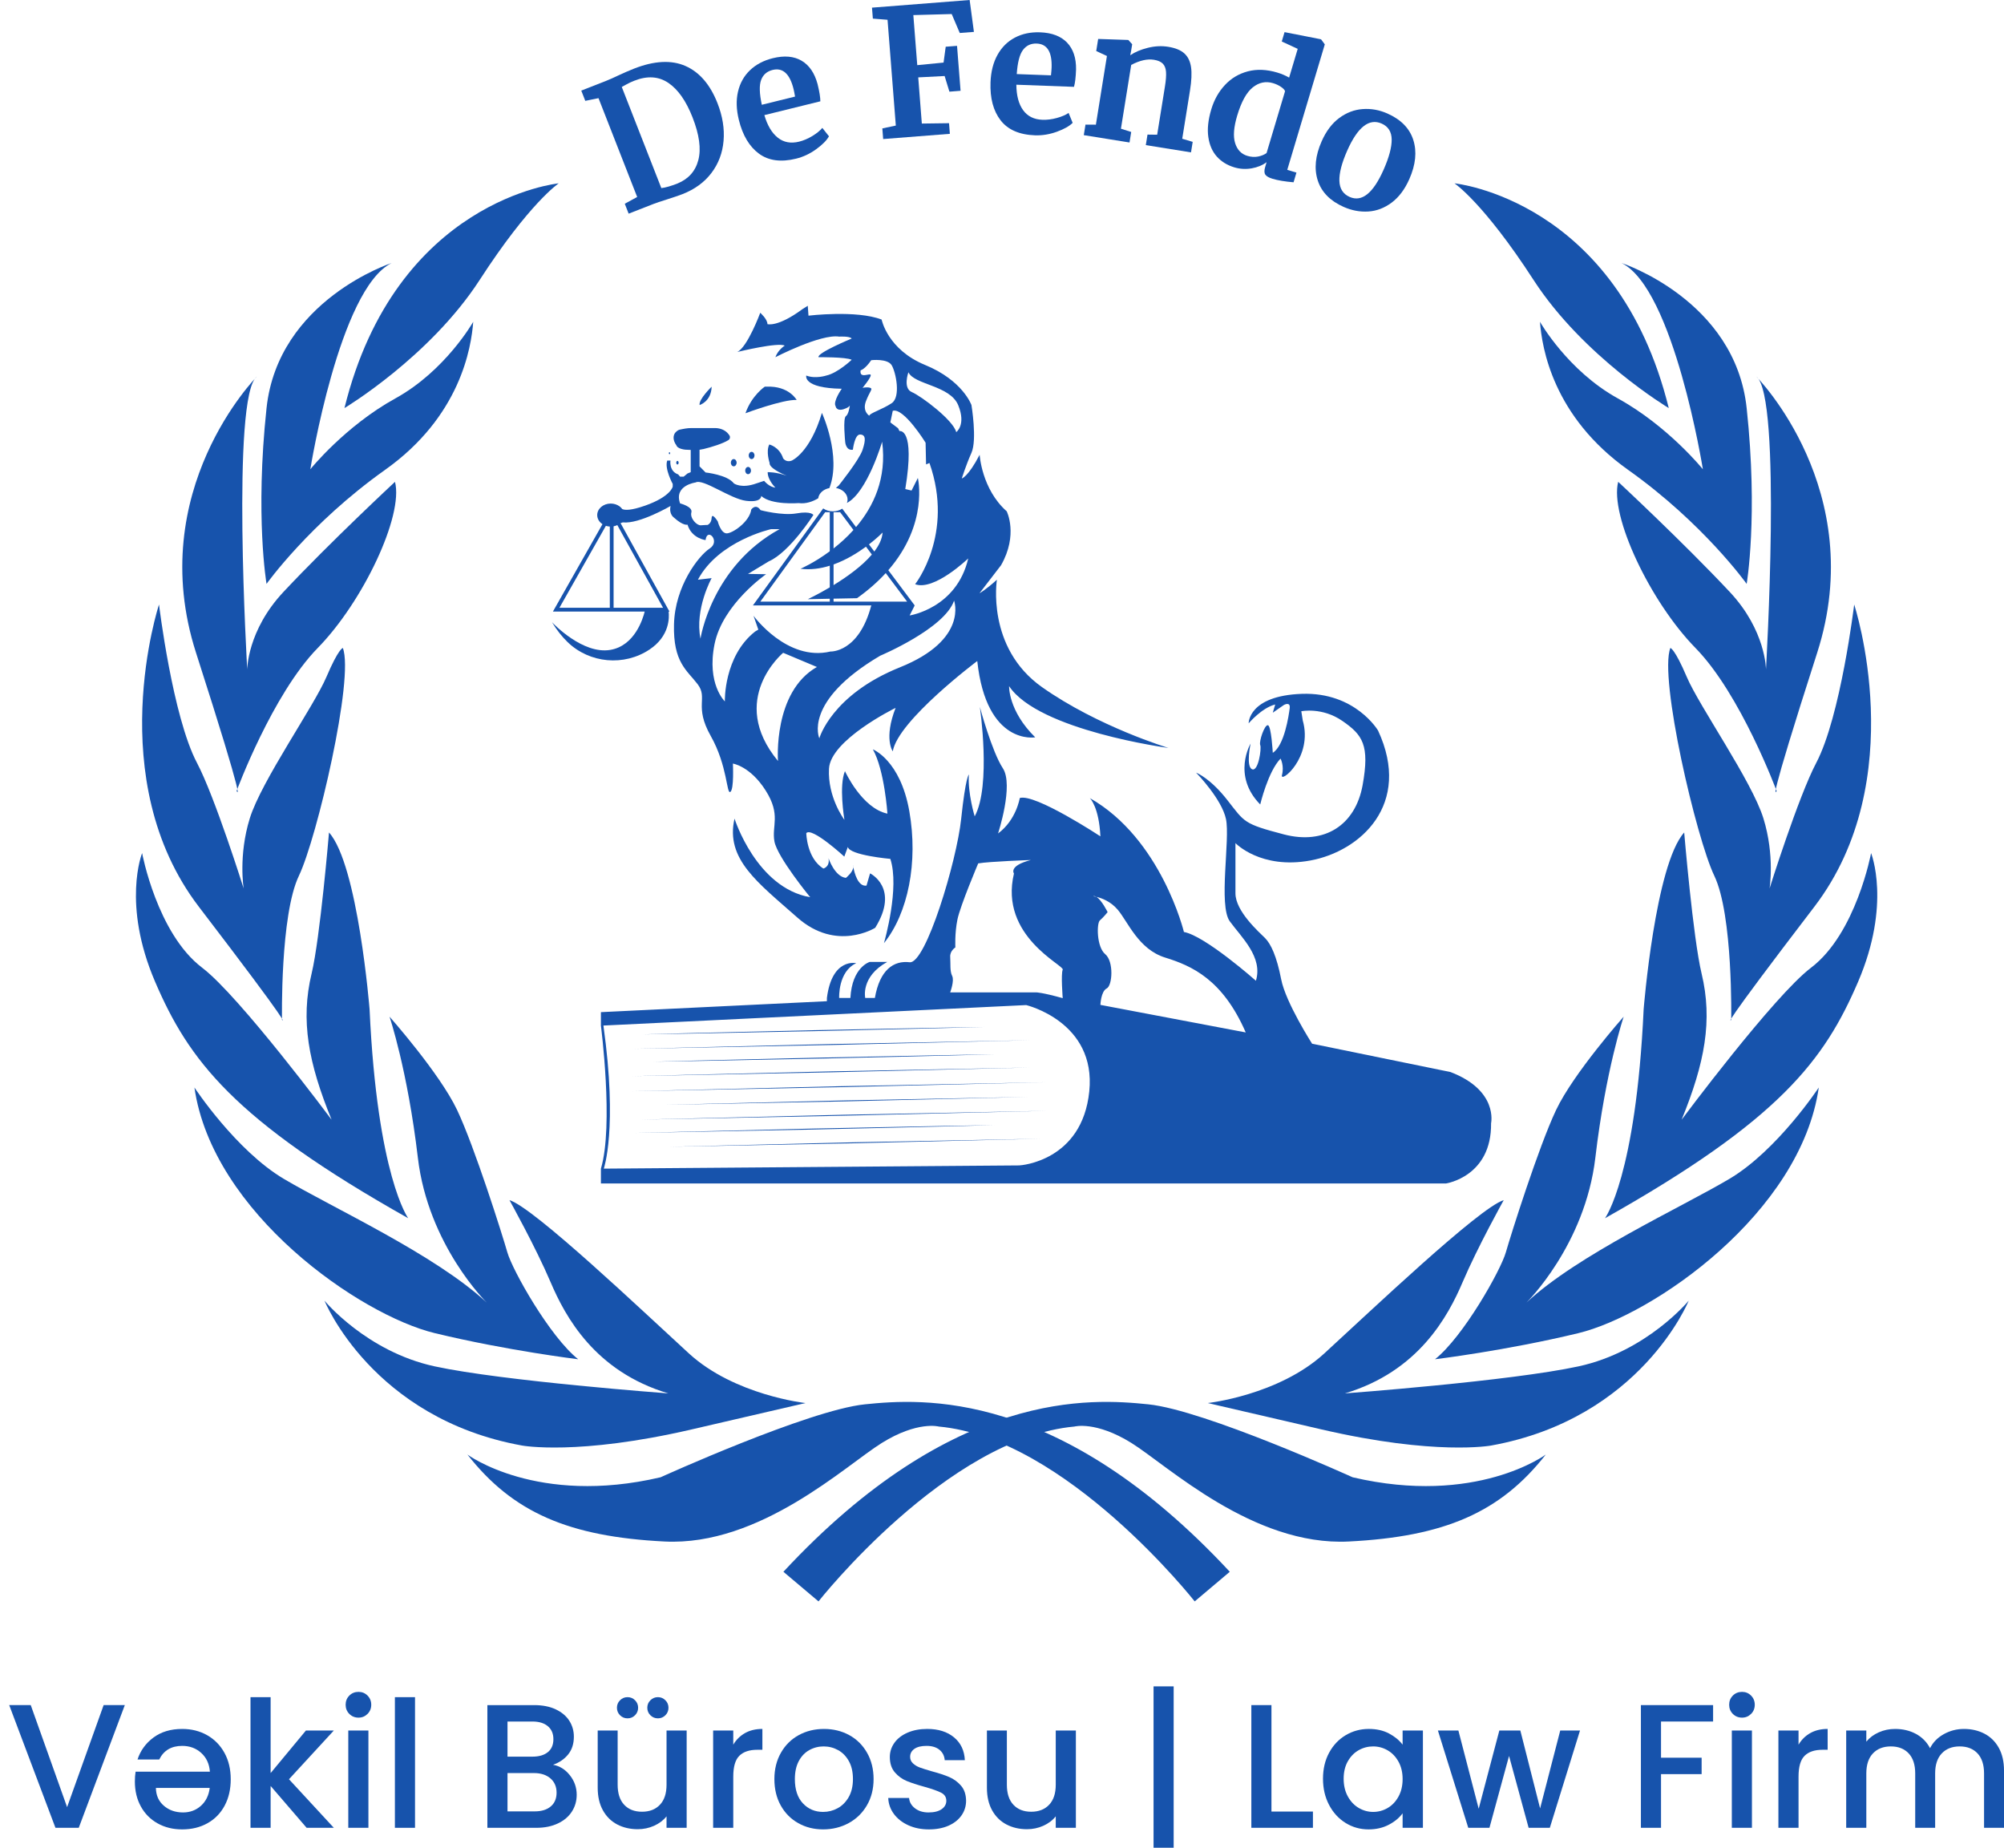 <svg width="192" height="177" viewBox="0 0 192 177" fill="none" xmlns="http://www.w3.org/2000/svg">
<path d="M11.959 163.335L7.545 175.089H5.313L0.882 163.335H2.945L6.429 173.11L9.929 163.335H11.959Z" fill="#1753AC"/>
<path d="M19.248 172.984C19.721 172.561 20.003 171.989 20.094 171.268H14.936C14.947 171.978 15.2 172.547 15.697 172.975C16.193 173.404 16.807 173.618 17.539 173.618C18.204 173.618 18.774 173.407 19.248 172.984ZM19.848 166.219C20.553 166.62 21.105 167.183 21.506 167.911C21.906 168.638 22.106 169.481 22.106 170.438C22.106 171.397 21.912 172.24 21.523 172.967C21.133 173.694 20.587 174.255 19.882 174.649C19.177 175.045 18.368 175.242 17.455 175.242C16.576 175.242 15.792 175.05 15.104 174.666C14.416 174.283 13.881 173.745 13.498 173.051C13.114 172.358 12.922 171.561 12.922 170.658C12.922 170.309 12.945 169.993 12.991 169.711H20.11C20.054 168.967 19.777 168.37 19.281 167.918C18.785 167.468 18.177 167.242 17.455 167.242C16.418 167.242 15.685 167.677 15.257 168.544H13.177C13.458 167.687 13.968 166.986 14.707 166.439C15.445 165.893 16.362 165.619 17.455 165.619C18.346 165.619 19.143 165.819 19.848 166.219Z" fill="#1753AC"/>
<path d="M27.687 170.438L31.983 175.09H29.378L25.928 171.082V175.09H24V162.575H25.928V169.847L29.31 165.77H31.983L27.687 170.438Z" fill="#1753AC"/>
<path d="M35.297 175.09H33.369V165.771H35.297V175.09ZM33.47 164.181C33.233 163.945 33.115 163.652 33.115 163.302C33.115 162.952 33.233 162.659 33.47 162.422C33.707 162.185 34 162.068 34.35 162.068C34.688 162.068 34.975 162.185 35.212 162.422C35.449 162.659 35.568 162.952 35.568 163.302C35.568 163.652 35.449 163.945 35.212 164.181C34.975 164.418 34.688 164.536 34.35 164.536C34 164.536 33.707 164.418 33.47 164.181Z" fill="#1753AC"/>
<path d="M39.762 175.09H37.834V162.575H39.762V175.09Z" fill="#1753AC"/>
<path d="M52.767 173.043C53.139 172.727 53.325 172.288 53.325 171.723C53.325 171.149 53.127 170.692 52.733 170.353C52.338 170.015 51.814 169.846 51.159 169.846H48.623V173.516H51.228C51.881 173.516 52.394 173.358 52.767 173.043ZM48.623 168.273H51.008C51.639 168.273 52.132 168.13 52.487 167.842C52.843 167.555 53.02 167.141 53.02 166.599C53.02 166.069 52.843 165.655 52.487 165.356C52.132 165.058 51.639 164.908 51.008 164.908H48.623V168.273ZM54.593 170.05C55.033 170.602 55.253 171.228 55.253 171.927C55.253 172.524 55.097 173.062 54.787 173.542C54.478 174.021 54.029 174.399 53.443 174.675C52.856 174.951 52.174 175.09 51.397 175.09H46.695V163.336H51.176C51.977 163.336 52.665 163.471 53.24 163.741C53.815 164.012 54.249 164.375 54.542 164.832C54.835 165.289 54.981 165.799 54.981 166.362C54.981 167.039 54.802 167.603 54.44 168.053C54.08 168.504 53.595 168.838 52.986 169.052C53.618 169.164 54.154 169.497 54.593 170.05Z" fill="#1753AC"/>
<path d="M62.313 164.308C62.116 164.111 62.017 163.871 62.017 163.589C62.017 163.307 62.116 163.068 62.313 162.871C62.51 162.674 62.749 162.574 63.032 162.574C63.314 162.574 63.553 162.674 63.75 162.871C63.948 163.068 64.046 163.307 64.046 163.589C64.046 163.871 63.948 164.111 63.75 164.308C63.553 164.505 63.314 164.604 63.032 164.604C62.749 164.604 62.51 164.505 62.313 164.308ZM59.404 164.308C59.207 164.111 59.108 163.871 59.108 163.589C59.108 163.307 59.207 163.068 59.404 162.871C59.601 162.674 59.84 162.574 60.123 162.574C60.405 162.574 60.644 162.674 60.841 162.871C61.038 163.068 61.138 163.307 61.138 163.589C61.138 163.871 61.038 164.111 60.841 164.308C60.644 164.505 60.405 164.604 60.123 164.604C59.84 164.604 59.601 164.505 59.404 164.308ZM65.788 165.771V175.09H63.86V173.99C63.556 174.373 63.159 174.675 62.668 174.895C62.178 175.114 61.656 175.224 61.103 175.224C60.371 175.224 59.714 175.072 59.133 174.768C58.553 174.463 58.096 174.013 57.764 173.415C57.431 172.818 57.265 172.096 57.265 171.25V165.771H59.176V170.962C59.176 171.797 59.385 172.437 59.801 172.882C60.219 173.328 60.788 173.55 61.51 173.55C62.231 173.55 62.803 173.328 63.226 172.882C63.649 172.437 63.86 171.797 63.86 170.962V165.771H65.788Z" fill="#1753AC"/>
<path d="M71.377 166.016C71.845 165.752 72.4 165.618 73.043 165.618V167.615H72.553C71.798 167.615 71.225 167.806 70.836 168.189C70.447 168.572 70.253 169.238 70.253 170.185V175.09H68.325V165.771H70.253V167.124C70.535 166.65 70.909 166.281 71.377 166.016Z" fill="#1753AC"/>
<path d="M80.256 173.212C80.69 172.975 81.042 172.62 81.314 172.147C81.583 171.673 81.719 171.098 81.719 170.422C81.719 169.746 81.59 169.173 81.33 168.705C81.071 168.237 80.727 167.884 80.299 167.648C79.869 167.411 79.408 167.293 78.912 167.293C78.415 167.293 77.957 167.411 77.533 167.648C77.11 167.884 76.775 168.237 76.527 168.705C76.279 169.173 76.155 169.746 76.155 170.422C76.155 171.426 76.411 172.2 76.925 172.747C77.437 173.294 78.083 173.567 78.861 173.567C79.357 173.567 79.822 173.449 80.256 173.212ZM76.477 174.641C75.766 174.241 75.207 173.677 74.802 172.95C74.396 172.223 74.193 171.38 74.193 170.422C74.193 169.474 74.401 168.635 74.819 167.902C75.235 167.169 75.805 166.606 76.527 166.21C77.249 165.816 78.055 165.619 78.946 165.619C79.836 165.619 80.642 165.816 81.364 166.21C82.085 166.606 82.655 167.169 83.072 167.902C83.489 168.635 83.697 169.474 83.697 170.422C83.697 171.369 83.483 172.209 83.055 172.941C82.627 173.675 82.043 174.241 81.305 174.641C80.566 175.041 79.751 175.241 78.861 175.241C77.981 175.241 77.187 175.041 76.477 174.641Z" fill="#1753AC"/>
<path d="M87.02 174.844C86.44 174.58 85.981 174.218 85.642 173.762C85.304 173.305 85.123 172.795 85.101 172.231H87.096C87.13 172.626 87.319 172.956 87.663 173.221C88.006 173.486 88.438 173.618 88.957 173.618C89.498 173.618 89.918 173.514 90.217 173.305C90.515 173.097 90.665 172.828 90.665 172.502C90.665 172.152 90.498 171.893 90.166 171.724C89.833 171.555 89.306 171.369 88.585 171.165C87.885 170.974 87.316 170.788 86.877 170.608C86.437 170.427 86.056 170.151 85.735 169.779C85.414 169.406 85.253 168.916 85.253 168.308C85.253 167.812 85.4 167.357 85.693 166.946C85.986 166.535 86.406 166.211 86.953 165.974C87.499 165.737 88.128 165.618 88.838 165.618C89.898 165.618 90.752 165.887 91.4 166.422C92.049 166.957 92.395 167.688 92.441 168.612H90.513C90.479 168.195 90.31 167.863 90.005 167.614C89.701 167.366 89.29 167.242 88.771 167.242C88.264 167.242 87.875 167.338 87.604 167.529C87.333 167.722 87.198 167.975 87.198 168.291C87.198 168.539 87.288 168.747 87.469 168.916C87.649 169.085 87.868 169.219 88.128 169.314C88.387 169.409 88.771 169.531 89.278 169.677C89.955 169.858 90.51 170.041 90.944 170.227C91.378 170.413 91.752 170.686 92.069 171.048C92.384 171.408 92.548 171.887 92.559 172.485C92.559 173.015 92.412 173.488 92.119 173.905C91.826 174.322 91.412 174.65 90.876 174.887C90.341 175.123 89.712 175.242 88.991 175.242C88.258 175.242 87.601 175.109 87.02 174.844Z" fill="#1753AC"/>
<path d="M103.078 165.771V175.089H101.15V173.99C100.846 174.374 100.448 174.675 99.959 174.895C99.468 175.114 98.946 175.224 98.394 175.224C97.661 175.224 97.004 175.072 96.423 174.768C95.843 174.463 95.386 174.013 95.053 173.415C94.721 172.818 94.555 172.096 94.555 171.25V165.771H96.466V170.963C96.466 171.797 96.675 172.437 97.091 172.882C97.509 173.328 98.078 173.551 98.799 173.551C99.521 173.551 100.094 173.328 100.515 172.882C100.939 172.437 101.15 171.797 101.15 170.963V165.771H103.078Z" fill="#1753AC"/>
<path d="M112.447 177H110.52V161.543H112.447V177Z" fill="#1753AC"/>
<path d="M121.816 173.533H125.79V175.089H119.889V163.335H121.816V173.533Z" fill="#1753AC"/>
<path d="M133.984 168.747C133.719 168.274 133.373 167.913 132.943 167.665C132.515 167.418 132.053 167.293 131.557 167.293C131.061 167.293 130.599 167.415 130.171 167.656C129.742 167.899 129.395 168.254 129.13 168.722C128.865 169.19 128.733 169.746 128.733 170.388C128.733 171.03 128.865 171.594 129.13 172.079C129.395 172.564 129.745 172.933 130.179 173.187C130.613 173.441 131.072 173.567 131.557 173.567C132.053 173.567 132.515 173.443 132.943 173.195C133.373 172.947 133.719 172.583 133.984 172.104C134.249 171.625 134.382 171.064 134.382 170.422C134.382 169.779 134.249 169.221 133.984 168.747ZM127.338 167.902C127.727 167.18 128.256 166.619 128.928 166.219C129.598 165.819 130.339 165.618 131.151 165.618C131.884 165.618 132.524 165.763 133.071 166.05C133.618 166.338 134.055 166.696 134.382 167.124V165.771H136.327V175.09H134.382V173.703C134.055 174.142 133.609 174.509 133.046 174.802C132.482 175.095 131.839 175.242 131.118 175.242C130.318 175.242 129.584 175.035 128.92 174.625C128.253 174.213 127.727 173.638 127.338 172.899C126.949 172.161 126.754 171.324 126.754 170.388C126.754 169.452 126.949 168.623 127.338 167.902Z" fill="#1753AC"/>
<path d="M151.378 165.771L148.486 175.09H146.456L144.579 168.207L142.702 175.09H140.672L137.764 165.771H139.726L141.671 173.263L143.649 165.771H145.661L147.555 173.229L149.484 165.771H151.378Z" fill="#1753AC"/>
<path d="M164.129 163.335V164.908H159.14V168.375H163.03V169.948H159.14V175.089H157.212V163.335H164.129Z" fill="#1753AC"/>
<path d="M167.85 175.09H165.923V165.771H167.85V175.09ZM166.023 164.181C165.787 163.945 165.668 163.652 165.668 163.302C165.668 162.952 165.787 162.659 166.023 162.422C166.261 162.185 166.554 162.068 166.903 162.068C167.241 162.068 167.528 162.185 167.765 162.422C168.003 162.659 168.121 162.952 168.121 163.302C168.121 163.652 168.003 163.945 167.765 164.181C167.528 164.418 167.241 164.536 166.903 164.536C166.554 164.536 166.261 164.418 166.023 164.181Z" fill="#1753AC"/>
<path d="M173.439 166.016C173.907 165.752 174.463 165.618 175.104 165.618V167.615H174.615C173.859 167.615 173.287 167.806 172.898 168.189C172.509 168.572 172.315 169.238 172.315 170.185V175.09H170.386V165.771H172.315V167.124C172.597 166.65 172.971 166.281 173.439 166.016Z" fill="#1753AC"/>
<path d="M190.132 166.076C190.712 166.38 191.168 166.831 191.502 167.428C191.833 168.026 192 168.747 192 169.593V175.09H190.089V169.881C190.089 169.046 189.88 168.407 189.463 167.961C189.046 167.516 188.476 167.293 187.755 167.293C187.033 167.293 186.462 167.516 186.039 167.961C185.616 168.407 185.403 169.046 185.403 169.881V175.09H183.493V169.881C183.493 169.046 183.284 168.407 182.867 167.961C182.45 167.516 181.88 167.293 181.159 167.293C180.438 167.293 179.866 167.516 179.443 167.961C179.02 168.407 178.809 169.046 178.809 169.881V175.09H176.881V165.771H178.809V166.836C179.124 166.453 179.524 166.155 180.009 165.941C180.494 165.726 181.012 165.619 181.565 165.619C182.309 165.619 182.974 165.777 183.56 166.092C184.147 166.408 184.598 166.865 184.915 167.463C185.196 166.899 185.635 166.45 186.233 166.117C186.83 165.785 187.472 165.619 188.161 165.619C188.894 165.619 189.55 165.771 190.132 166.076Z" fill="#1753AC"/>
<path d="M68.183 37.04C68.183 37.04 66.934 38.243 67.026 38.799C67.026 38.799 68.136 38.474 68.183 37.04Z" fill="#1753AC"/>
<path d="M73.272 37.04C73.272 37.04 72.023 37.873 71.421 39.585C71.421 39.585 75.03 38.243 76.326 38.312C76.326 38.312 75.585 36.948 73.457 37.04H73.272Z" fill="#1753AC"/>
<path d="M81.756 83.056C81.758 82.989 81.75 82.923 81.723 82.86C81.723 82.86 81.733 82.935 81.756 83.056Z" fill="#1753AC"/>
<path d="M86.227 63.921C79.655 66.56 78.499 70.724 78.499 70.724C78.499 70.724 76.879 67.205 84.331 62.812C84.331 62.812 90.496 60.221 91.409 57.536C91.409 57.536 92.797 61.283 86.227 63.921ZM74.538 72.898C69.664 67.005 75.032 62.533 75.032 62.533L78.268 63.892C74.042 66.295 74.538 72.898 74.538 72.898ZM67.112 61.178C66.539 58.34 68.181 55.379 68.181 55.379L66.866 55.532C68.852 51.798 73.875 50.689 73.875 50.689H74.691C68.153 54.266 67.112 61.178 67.112 61.178ZM91.615 41.397C91.336 40.241 88.238 37.928 87.361 37.559C86.48 37.186 87.034 35.659 87.034 35.659C87.589 36.863 91.014 36.91 91.801 38.806C92.587 40.705 91.615 41.397 91.615 41.397ZM85.433 38.621C84.537 39.222 83.287 39.592 83.287 39.824C83.287 39.824 82.594 39.407 82.964 38.435C83.335 37.465 83.657 37.258 83.381 37.153C83.102 37.048 82.639 37.153 82.639 37.153C82.639 37.153 83.425 36.214 83.425 35.938C83.425 35.659 82.316 36.355 82.453 35.474C82.453 35.474 82.87 35.384 83.472 34.503C83.472 34.503 85.03 34.319 85.433 34.989C85.831 35.659 86.324 38.019 85.433 38.621ZM96.679 65.726C99.498 69.981 111.951 71.648 111.951 71.648C111.951 71.648 105.196 69.611 99.828 65.817C94.461 62.026 95.512 55.532 95.512 55.532C94.431 56.517 93.844 56.828 93.844 56.828L95.91 54.143C97.577 51.215 96.451 48.979 96.451 48.979C94.047 46.848 93.859 43.564 93.859 43.564C92.75 45.691 92.149 45.833 92.149 45.833C92.149 45.833 92.518 44.63 93.073 43.379C93.63 42.129 93.073 38.798 93.073 38.798C93.073 38.798 92.243 36.439 88.633 34.961C85.023 33.477 84.468 30.611 84.468 30.611C82.062 29.683 77.459 30.238 77.459 30.238L77.391 29.292L76.879 29.614C74.498 31.372 73.527 31.049 73.527 31.049C73.527 30.564 72.838 29.962 72.838 29.962C72.838 29.962 71.614 33.278 70.627 33.72C70.823 33.674 74.524 32.774 75.184 33.108C75.184 33.108 74.538 33.51 74.288 34.217C74.288 34.217 78.637 31.966 80.399 32.246C80.399 32.246 81.414 32.184 81.598 32.43C81.598 32.43 78.238 33.819 78.424 34.217C78.424 34.217 81.044 34.188 81.598 34.464C81.598 34.464 80.276 35.728 79.163 35.975C79.163 35.975 78.116 36.316 77.249 35.975C77.249 35.975 76.879 37.178 80.645 37.24C80.645 37.24 79.779 38.476 80.058 38.907C80.058 38.907 80.12 39.421 80.837 39.194C81.247 39.059 81.381 38.928 81.424 38.838C81.388 39.088 81.283 39.697 81.044 39.863C80.743 40.07 80.975 42.313 80.975 42.313C80.975 42.313 81.022 43.195 81.715 43.078C81.715 43.078 81.877 41.596 82.41 41.622C82.943 41.643 82.964 42.103 82.642 43.089C82.316 44.072 80.365 46.496 80.365 46.496L80.087 46.742C80.725 46.851 81.204 47.307 81.204 47.851C81.204 47.967 81.182 48.077 81.142 48.181C83.102 47.148 84.516 42.313 84.516 42.313C84.98 45.825 83.682 48.532 82.015 50.49C81.932 50.584 81.852 50.678 81.769 50.769C81.148 51.458 80.493 52.044 79.862 52.537C79.743 52.631 79.62 52.723 79.499 52.809C77.974 53.94 76.695 54.484 76.695 54.484C77.659 54.603 78.608 54.469 79.499 54.19C79.623 54.154 79.743 54.114 79.862 54.07C81.073 53.639 82.149 52.969 82.968 52.368C83.07 52.291 83.164 52.219 83.255 52.15C84.07 51.519 84.56 51.012 84.56 51.012C84.516 51.624 84.219 52.237 83.766 52.831C83.693 52.929 83.617 53.023 83.533 53.121C82.577 54.245 81.12 55.278 79.862 56.049C79.739 56.121 79.62 56.198 79.499 56.266C78.315 56.967 77.391 57.398 77.391 57.398L79.499 57.354L79.862 57.347L82.109 57.303C83.215 56.517 84.121 55.705 84.86 54.897C84.947 54.803 85.027 54.712 85.106 54.621C88.995 50.146 87.938 45.786 87.938 45.786L87.335 46.989L86.734 46.848C87.709 40.925 86.179 41.295 86.179 41.295L86.041 41.019L85.302 40.465L85.534 39.352C86.596 39.03 88.68 42.408 88.68 42.408L88.724 44.489L89.05 44.351C91.457 51.196 87.676 55.962 87.676 55.962C89.495 56.644 92.764 53.494 92.764 53.494C91.656 58.278 87.151 58.956 87.151 58.956L87.636 57.995L85.041 57.738L83.48 57.984C83.48 57.988 83.476 57.992 83.476 57.995C82.272 62.551 79.565 62.41 79.565 62.41C75.401 63.396 72.193 58.985 72.193 58.985L72.654 60.312L72.345 60.496C69.323 62.874 69.446 67.19 69.446 67.19C69.446 67.19 67.688 65.527 68.46 61.7C69.233 57.876 73.397 55.006 73.397 55.006L71.668 54.976L73.658 53.773C75.647 52.911 77.93 49.33 77.93 49.33C77.93 49.33 77.713 48.932 76.325 49.177C74.937 49.424 72.871 48.87 72.871 48.87C72.407 48.192 71.976 48.808 71.976 48.808C71.824 49.979 70.156 51.12 69.603 51.092C69.047 51.059 68.768 49.95 68.768 49.95C68.768 49.95 68.214 49.055 68.181 49.609C68.153 50.163 67.782 50.287 67.782 50.287C67.782 50.287 67.536 50.287 67.145 50.319C66.753 50.349 66.087 49.642 66.239 49.084C66.394 48.529 65.159 48.221 65.159 48.221C64.542 46.496 66.641 46.217 66.641 46.217C67.351 45.815 69.972 47.79 71.483 47.975C72.994 48.16 72.933 47.511 72.933 47.511C73.918 48.406 76.51 48.192 76.51 48.192C77.231 48.287 77.887 48.036 78.394 47.731C78.456 47.253 78.891 46.862 79.464 46.753C80.648 43.684 78.746 39.549 78.746 39.549C77.601 43.393 75.861 44.119 75.861 44.119C75.307 44.336 75.032 43.905 75.032 43.905C74.662 42.792 73.704 42.578 73.704 42.578C73.364 43.256 73.734 44.336 73.734 44.336C73.661 44.818 74.926 45.387 75.372 45.572C74.332 45.199 73.549 45.231 73.549 45.231C73.549 46 74.288 46.71 74.288 46.71C73.672 46.648 73.211 46.061 73.211 46.061L72.469 46.307C71.019 46.833 70.313 46.307 70.313 46.307C69.692 45.477 67.602 45.26 67.602 45.26L67.022 44.673V43.082C67.058 43.085 67.246 43.038 67.326 43.027C67.344 43.027 67.366 43.027 67.384 43.02C68.207 42.821 69.279 42.484 69.794 42.154C69.878 42.1 69.928 42.009 69.935 41.919C69.946 41.85 69.932 41.778 69.892 41.715C69.823 41.611 69.744 41.516 69.66 41.433C69.348 41.139 68.921 41.005 68.493 41.005H66.253C66.057 41.005 65.859 41.019 65.663 41.052C65.576 41.067 65.492 41.081 65.416 41.096C65.286 41.118 65.173 41.143 65.086 41.164C64.941 41.201 64.706 41.397 64.63 41.542C64.434 41.915 64.586 42.295 64.698 42.495C64.749 42.585 64.793 42.64 64.793 42.64C64.804 42.672 64.818 42.702 64.836 42.727C64.945 42.897 65.18 42.992 65.459 43.046C65.511 43.057 65.565 43.068 65.622 43.071C65.63 43.075 65.637 43.075 65.645 43.075L66.177 43.1V45.231L65.869 45.355L65.5 45.662H65.159L64.974 45.444C64.079 45.137 64.234 44.119 64.234 44.119H63.927C63.647 44.89 64.452 46.355 64.452 46.355V46.619C64.452 46.619 64.263 47.573 61.799 48.439C60.45 48.91 59.867 48.884 59.614 48.761C59.56 48.689 59.498 48.624 59.429 48.562C59.407 48.544 59.382 48.522 59.353 48.5C59.128 48.337 58.831 48.236 58.511 48.236C57.798 48.236 57.218 48.732 57.218 49.341C57.218 49.704 57.425 50.026 57.743 50.225C57.773 50.243 57.801 50.261 57.834 50.276C58.03 50.381 58.266 50.443 58.511 50.443C58.864 50.443 59.182 50.323 59.415 50.128C59.571 50.08 59.668 50.04 59.668 50.04C61.24 50.225 64.249 48.467 64.249 48.467C64.064 49.254 64.568 49.58 64.568 49.58C65.488 50.41 65.869 50.257 65.869 50.257C66.271 51.585 67.598 51.737 67.598 51.737C67.75 50.471 69.062 51.845 67.996 52.541C66.935 53.234 64.666 56.147 64.575 59.804C64.481 63.457 65.822 64.201 66.84 65.541C67.859 66.882 66.471 67.622 68.091 70.492C69.711 73.359 69.603 76.106 69.972 75.859C70.341 75.613 70.218 73.145 70.218 73.145C70.218 73.145 71.885 73.391 73.364 75.737C74.846 78.078 73.918 79.096 74.198 80.607C74.477 82.118 77.623 85.946 77.623 85.946C72.469 85.051 70.374 78.418 70.374 78.418C69.478 82.303 72.624 84.558 76.387 87.889C80.148 91.219 83.853 88.874 83.853 88.874C86.227 85.051 83.36 83.662 83.36 83.662L83.019 84.834C82.193 84.96 81.852 83.579 81.754 83.057C81.736 83.547 81.044 84.094 81.044 84.094C79.964 83.971 79.38 82.213 79.38 82.213C79.532 83.046 78.887 83.198 78.887 83.198C77.281 82.213 77.249 79.807 77.249 79.807C77.775 79.19 80.892 82.057 80.892 82.057L81.228 81.133C81.414 81.933 85.302 82.274 85.302 82.274C86.205 85.044 84.758 90.106 84.69 90.349C86.999 87.479 87.984 82.608 87.121 77.708C86.259 72.805 83.628 71.783 83.628 71.783C84.748 73.768 85.023 77.94 85.023 77.94C82.573 77.433 80.953 73.87 80.953 73.87C80.369 75.261 80.873 78.357 80.902 78.534C80.812 78.414 79.289 76.33 79.424 73.638C79.562 70.905 85.617 67.901 85.806 67.81C84.653 70.768 85.534 71.97 85.534 71.97C86.041 69.01 93.63 63.32 93.63 63.32C94.508 71.463 99.183 70.63 99.183 70.63C96.592 68.085 96.679 65.726 96.679 65.726Z" fill="#1753AC"/>
<path d="M58.425 49.885H58.788V49.704H58.425V49.885Z" fill="#1753AC"/>
<path d="M58.787 58.22V49.885H58.425V58.22H53.598L58.323 49.885H58.425V49.703H58.787V49.885H58.914L63.527 58.22H58.787ZM64.14 58.583L59.128 49.522H58.113L52.974 58.583H61.767C61.592 59.289 60.802 61.859 58.476 62.254C55.847 62.704 53.043 59.771 52.884 59.601C53.358 60.384 53.862 61.004 54.377 61.504C56.486 63.548 59.802 63.845 62.241 62.211C64.169 60.92 64.126 59.145 64.061 58.583H64.14Z" fill="#1753AC"/>
<path d="M79.862 57.633V49.066H80.493L81.769 50.769L82.968 52.368L83.533 53.121L84.86 54.897L86.911 57.633H79.862ZM79.499 57.633H72.845L79.055 49.066H79.499V57.633ZM85.106 54.621L83.766 52.831L83.254 52.15L82.015 50.49L80.692 48.725C80.449 48.884 80.134 48.982 79.793 48.982C79.438 48.982 79.116 48.877 78.869 48.703L72.135 57.995H87.636L85.106 54.621Z" fill="#1753AC"/>
<path d="M105.428 96.26C105.428 96.26 105.475 94.966 106.029 94.687C106.584 94.412 106.722 92.096 105.892 91.403C105.058 90.712 105.058 88.443 105.38 88.163C105.706 87.888 106.12 87.377 106.12 87.377C106.12 87.377 105.551 86.207 105.036 85.909C104.852 85.866 104.732 85.852 104.732 85.852C104.83 85.819 104.931 85.848 105.036 85.909C105.501 86.018 106.399 86.323 107.094 87.15C108.066 88.305 109.081 90.94 111.629 91.727C114.173 92.513 117.134 93.811 119.352 98.899L105.428 96.26ZM104.362 104.546C103.684 111.207 97.824 111.638 97.639 111.638C97.462 111.638 61.368 111.917 57.849 111.946V111.943C57.849 111.943 59.197 108.13 57.812 98.239L98.317 96.278C98.317 96.278 105.044 97.88 104.362 104.546ZM91.224 93.484C90.992 93.024 91.083 92.285 91.039 91.683C90.992 91.081 91.532 90.755 91.532 90.755C91.532 90.755 91.457 89.414 91.732 88.073C92.011 86.732 93.721 82.706 93.721 82.706C94.787 82.52 98.766 82.383 98.766 82.383C96.592 82.937 97.146 83.677 97.146 83.677C95.711 89.693 102.002 92.469 101.818 92.886C101.633 93.3 101.818 95.615 101.818 95.615C99.828 95.061 99.274 95.061 99.274 95.061H91.036C91.036 95.061 91.457 93.948 91.224 93.484ZM138.97 102.693L125.709 99.979C125.709 99.979 123.179 96.032 122.748 93.811C122.316 91.589 121.758 90.418 121.204 89.86C120.649 89.305 118.366 87.301 118.366 85.573V81.161V80.763C118.366 80.763 120.787 83.307 125.553 82.427C130.318 81.55 135.317 77.062 132.029 69.981C132.029 69.981 129.855 66.281 124.719 66.465C119.584 66.651 119.631 69.289 119.631 69.289C119.631 69.289 120.882 67.807 122.176 67.484L121.943 68.27L123.009 67.531C123.009 67.531 123.658 67.162 123.563 67.853C123.472 68.549 123.056 71.416 121.943 72.112C121.943 72.112 121.805 69.564 121.483 69.473C121.157 69.38 120.602 71.046 120.74 71.369C120.882 71.695 120.555 73.961 119.953 73.685C119.352 73.406 119.816 71.231 119.816 71.231C119.816 71.231 118.01 74.286 120.74 77.062C120.74 77.062 121.483 73.913 122.687 72.667C122.687 72.667 123.056 73.358 122.824 74.24C122.592 75.117 125.832 72.572 124.814 69.01L124.676 68.133C124.676 68.133 126.666 67.716 128.608 69.057C130.55 70.397 131.243 71.369 130.55 75.211C129.855 79.049 126.893 80.948 123.009 79.929C119.124 78.912 119.262 78.773 117.594 76.646C116 74.602 114.702 74.051 114.597 74.015C114.742 74.164 117.054 76.566 117.457 78.451C117.874 80.394 116.717 86.732 117.826 88.258C118.939 89.784 121.019 91.683 120.327 93.948C120.327 93.948 115.467 89.646 113.43 89.276C113.43 89.276 111.255 80.325 104.413 76.45C104.464 76.497 105.294 77.338 105.428 80.114C105.428 80.114 99.136 75.972 97.701 76.446C97.701 76.446 97.378 78.542 95.621 79.839C95.621 79.839 97.146 75.211 96.08 73.591C95.019 71.971 93.877 67.716 93.877 67.716C93.877 67.716 94.986 75.24 93.384 78.201C93.384 78.201 92.702 75.983 92.826 74.192C92.826 74.192 92.518 74.377 92.087 78.451C91.656 82.52 88.695 92.361 87.151 92.175C85.61 91.991 84.284 92.915 83.82 95.598H82.896C82.896 95.598 82.432 93.564 85.009 92.143H83.327C83.327 92.143 81.631 92.636 81.475 95.598H80.399C80.399 95.598 80.276 93.071 82.033 92.266C82.033 92.266 79.717 91.712 79.224 95.598V95.908L57.801 96.945L57.573 96.956V98.25C57.573 98.25 58.809 107.814 57.573 111.946V113.367H138.539C138.539 113.367 142.92 112.718 142.858 107.597C142.858 107.597 143.565 104.451 138.97 102.693Z" fill="#1753AC"/>
<path d="M61.611 99.085C67.065 98.928 72.519 98.819 77.973 98.685C83.428 98.584 88.882 98.456 94.337 98.377C88.884 98.534 83.429 98.642 77.975 98.776C72.52 98.877 67.066 99.005 61.611 99.085Z" fill="#1753AC"/>
<path d="M64.106 109.851L81.913 109.421L99.722 109.081L81.915 109.512L64.106 109.851Z" fill="#1753AC"/>
<path d="M61.157 111.149L96.444 110.386L61.157 111.149Z" fill="#1753AC"/>
<path d="M62.62 101.702C68.074 101.546 73.529 101.437 78.983 101.303C84.438 101.202 89.892 101.073 95.347 100.995C89.893 101.152 84.439 101.26 78.985 101.394C73.53 101.495 68.076 101.623 62.62 101.702Z" fill="#1753AC"/>
<path d="M60.763 108.525L78.013 108.106C83.763 107.997 89.513 107.863 95.264 107.778C89.515 107.942 83.764 108.056 78.014 108.197L60.763 108.525Z" fill="#1753AC"/>
<path d="M63.596 105.833L81.059 105.409L98.524 105.077L81.061 105.5L63.596 105.833Z" fill="#1753AC"/>
<path d="M60.616 100.468L79.673 100.011L98.733 99.644L79.675 100.101L60.616 100.468Z" fill="#1753AC"/>
<path d="M60.541 103.086L79.599 102.629L98.659 102.262L79.6 102.719L60.541 103.086Z" fill="#1753AC"/>
<path d="M61.397 107.25L80.849 106.784L100.303 106.408L80.851 106.875L61.397 107.25Z" fill="#1753AC"/>
<path d="M60.506 104.53L80.369 104.055L100.233 103.67L80.371 104.145L60.506 104.53Z" fill="#1753AC"/>
<path d="M72.287 43.629C72.287 43.822 72.163 43.977 72.009 43.977C71.856 43.977 71.732 43.822 71.732 43.629C71.732 43.438 71.856 43.283 72.009 43.283C72.163 43.283 72.287 43.438 72.287 43.629Z" fill="#1753AC"/>
<path d="M70.575 44.324C70.575 44.515 70.45 44.67 70.297 44.67C70.144 44.67 70.02 44.515 70.02 44.324C70.02 44.131 70.144 43.976 70.297 43.976C70.45 43.976 70.575 44.131 70.575 44.324Z" fill="#1753AC"/>
<path d="M65.018 44.324C65.018 44.419 64.967 44.496 64.904 44.496C64.842 44.496 64.791 44.419 64.791 44.324C64.791 44.228 64.842 44.151 64.904 44.151C64.967 44.151 65.018 44.228 65.018 44.324Z" fill="#1753AC"/>
<path d="M64.21 43.413C64.21 43.466 64.18 43.509 64.145 43.509C64.108 43.509 64.079 43.466 64.079 43.413C64.079 43.361 64.108 43.317 64.145 43.317C64.18 43.317 64.21 43.361 64.21 43.413Z" fill="#1753AC"/>
<path d="M71.951 45.075C71.951 45.267 71.827 45.422 71.674 45.422C71.52 45.422 71.396 45.267 71.396 45.075C71.396 44.884 71.52 44.728 71.674 44.728C71.827 44.728 71.951 44.884 71.951 45.075Z" fill="#1753AC"/>
<path d="M139.353 17.562C139.353 17.562 154.945 19.104 159.881 39.091C159.881 39.091 151.712 34.203 146.926 26.816C142.129 19.413 139.353 17.562 139.353 17.562Z" fill="#1753AC"/>
<path d="M155.361 25.196C155.361 25.196 166.234 28.728 167.345 39.091C168.455 49.456 167.345 55.932 167.345 55.932C167.345 55.932 163.212 50.134 155.993 45.013C148.776 39.893 147.727 33.293 147.542 30.825C147.542 30.825 150.195 35.514 155.007 38.166C159.818 40.818 163.15 44.952 163.15 44.952C163.15 44.952 160.38 27.666 155.361 25.196Z" fill="#1753AC"/>
<path d="M168.27 36.069C168.27 36.069 179.096 46.988 174.1 62.533C169.102 78.079 170.213 75.766 170.213 75.766C170.213 75.766 166.789 66.513 162.44 62.071C158.091 57.63 154.204 49.393 155.037 46.155C155.037 46.155 161.269 51.949 165.726 56.704C169.195 60.405 169.195 64.13 169.195 64.13C169.195 64.13 170.737 37.919 168.27 36.069Z" fill="#1753AC"/>
<path d="M177.646 57.907C177.646 57.907 183.168 74.656 173.821 86.87C164.476 99.084 165.864 97.697 165.864 97.697C165.864 97.697 166.049 87.656 164.245 83.894C162.517 80.292 158.924 64.939 160.034 62.071C160.034 62.071 160.435 62.097 161.608 64.847C162.81 67.669 167.838 74.81 168.948 78.387C170.059 81.966 169.537 85.112 169.537 85.112C169.537 85.112 172.295 76.326 174.007 73.083C176.351 68.64 177.646 57.907 177.646 57.907Z" fill="#1753AC"/>
<path d="M179.266 81.719C179.266 81.719 181.224 86.592 178.017 94.057C174.809 101.52 170.553 107.258 153.773 116.696C153.773 116.696 156.734 112.687 157.475 96.678C157.475 96.678 158.584 82.829 161.36 79.745C161.36 79.745 162.209 89.857 163.026 93.254C164.105 97.743 163.335 101.829 161.114 107.258C161.114 107.258 169.935 95.414 173.513 92.699C177.835 89.42 179.266 81.719 179.266 81.719Z" fill="#1753AC"/>
<path d="M155.562 97.388C155.562 97.388 150.75 102.816 149.084 106.333C147.418 109.849 144.766 118.238 144.272 119.966C143.779 121.693 140.201 128.047 137.487 130.206C137.487 130.206 144.264 129.385 151.217 127.706C158.374 125.979 172.526 116.203 174.254 104.174C174.254 104.174 170.284 110.206 165.679 112.933C160.99 115.71 151.176 120.185 146.246 124.778C146.246 124.778 151.861 119.287 152.848 110.897C153.834 102.508 155.562 97.388 155.562 97.388Z" fill="#1753AC"/>
<path d="M161.793 124.593C161.793 124.593 157.227 135.882 142.854 138.473C142.854 138.473 137.549 139.46 126.63 136.931L115.711 134.401C115.711 134.401 122.496 133.661 126.876 129.651C131.256 125.642 141.709 115.697 144.07 114.963C144.07 114.963 141.558 119.473 140.139 122.803C138.721 126.135 135.882 131.378 128.851 133.476C128.851 133.476 144.704 132.303 151.244 130.885C157.782 129.466 161.793 124.593 161.793 124.593Z" fill="#1753AC"/>
<path d="M78.42 153.401C78.42 153.401 90.727 137.763 102.941 136.652C102.941 136.652 104.976 136.098 108.401 138.226C111.824 140.354 120.06 148.127 129.22 147.664C138.381 147.201 143.748 144.889 148.098 139.336C148.098 139.336 141.435 144.287 129.59 141.511C129.59 141.511 115.432 135.08 110.02 134.524C104.607 133.969 91.405 132.982 75.057 150.564L78.42 153.401Z" fill="#1753AC"/>
<path d="M53.529 17.562C53.529 17.562 37.937 19.104 33.002 39.091C33.002 39.091 41.17 34.203 45.956 26.816C50.752 19.413 53.529 17.562 53.529 17.562Z" fill="#1753AC"/>
<path d="M37.52 25.196C37.52 25.196 26.648 28.728 25.537 39.091C24.427 49.456 25.537 55.932 25.537 55.932C25.537 55.932 29.671 50.134 36.888 45.013C44.106 39.893 45.155 33.293 45.339 30.825C45.339 30.825 42.687 35.514 37.876 38.166C33.063 40.818 29.732 44.952 29.732 44.952C29.732 44.952 32.502 27.666 37.52 25.196Z" fill="#1753AC"/>
<path d="M24.612 36.069C24.612 36.069 13.785 46.988 18.782 62.533C23.779 78.079 22.669 75.766 22.669 75.766C22.669 75.766 26.093 66.513 30.442 62.071C34.791 57.63 38.677 49.393 37.844 46.155C37.844 46.155 31.613 51.949 27.156 56.704C23.687 60.405 23.687 64.13 23.687 64.13C23.687 64.13 22.144 37.919 24.612 36.069Z" fill="#1753AC"/>
<path d="M15.235 57.907C15.235 57.907 9.714 74.656 19.06 86.87C28.406 99.084 27.018 97.697 27.018 97.697C27.018 97.697 26.833 87.656 28.637 83.894C30.364 80.292 33.958 64.939 32.847 62.071C32.847 62.071 32.446 62.097 31.274 64.847C30.072 67.669 25.044 74.81 23.933 78.387C22.823 81.966 23.345 85.112 23.345 85.112C23.345 85.112 20.587 76.326 18.875 73.083C16.531 68.64 15.235 57.907 15.235 57.907Z" fill="#1753AC"/>
<path d="M13.616 81.719C13.616 81.719 11.657 86.592 14.865 94.057C18.073 101.52 22.33 107.258 39.109 116.696C39.109 116.696 36.148 112.687 35.408 96.678C35.408 96.678 34.297 82.829 31.521 79.745C31.521 79.745 30.672 89.857 29.856 93.254C28.776 97.743 29.547 101.829 31.768 107.258C31.768 107.258 22.947 95.414 19.368 92.699C15.046 89.42 13.616 81.719 13.616 81.719Z" fill="#1753AC"/>
<path d="M37.32 97.388C37.32 97.388 42.132 102.816 43.797 106.333C45.462 109.849 48.115 118.238 48.609 119.966C49.102 121.693 52.68 128.047 55.394 130.206C55.394 130.206 48.618 129.385 41.664 127.706C34.509 125.979 20.355 116.203 18.628 104.174C18.628 104.174 22.598 110.206 27.203 112.933C31.891 115.71 41.706 120.185 46.635 124.778C46.635 124.778 41.021 119.287 40.034 110.897C39.047 102.508 37.32 97.388 37.32 97.388Z" fill="#1753AC"/>
<path d="M31.089 124.593C31.089 124.593 35.654 135.882 50.028 138.473C50.028 138.473 55.333 139.46 66.252 136.931L77.171 134.401C77.171 134.401 70.385 133.661 66.006 129.651C61.626 125.642 51.173 115.697 48.811 114.963C48.811 114.963 51.324 119.473 52.743 122.803C54.161 126.135 56.999 131.378 64.031 133.476C64.031 133.476 48.178 132.303 41.638 130.885C35.099 129.466 31.089 124.593 31.089 124.593Z" fill="#1753AC"/>
<path d="M114.462 153.401C114.462 153.401 102.155 137.763 89.941 136.652C89.941 136.652 87.905 136.098 84.482 138.226C81.057 140.354 72.822 148.127 63.661 147.664C54.501 147.201 49.133 144.889 44.785 139.336C44.785 139.336 51.447 144.287 63.291 141.511C63.291 141.511 77.448 135.08 82.862 134.524C88.275 133.969 101.476 132.982 117.824 150.564L114.462 153.401Z" fill="#1753AC"/>
<path d="M64.921 17.573C65.969 17.139 66.631 16.391 66.908 15.326C67.186 14.261 67.001 12.901 66.352 11.245C65.736 9.672 64.966 8.571 64.037 7.942C63.11 7.313 62.023 7.242 60.778 7.73C60.513 7.833 60.27 7.947 60.044 8.071C59.819 8.196 59.661 8.282 59.571 8.33L63.361 18.018C63.758 17.973 64.278 17.826 64.921 17.573ZM57.342 9.403L56.075 9.661L55.691 8.68L58.003 7.774C58.35 7.639 58.812 7.433 59.386 7.16C59.519 7.097 59.724 7.005 59.999 6.884C60.275 6.764 60.524 6.66 60.745 6.574C62.687 5.814 64.331 5.73 65.677 6.323C67.022 6.917 68.044 8.105 68.743 9.889C69.23 11.134 69.423 12.336 69.323 13.495C69.223 14.655 68.836 15.679 68.162 16.569C67.488 17.461 66.56 18.137 65.378 18.599C65.071 18.719 64.583 18.885 63.913 19.099C63.283 19.297 62.858 19.439 62.637 19.526L60.23 20.467L59.859 19.517L61.047 18.87L57.342 9.403Z" fill="#1753AC"/>
<path d="M76.173 9.252C76.119 8.939 76.072 8.7 76.031 8.534C75.671 7.071 75 6.459 74.021 6.7C73.481 6.834 73.117 7.151 72.925 7.653C72.733 8.156 72.754 8.95 72.987 10.037L76.173 9.252ZM72.715 14.719C71.794 14.041 71.152 12.965 70.789 11.49C70.544 10.498 70.517 9.595 70.707 8.779C70.897 7.961 71.279 7.277 71.856 6.727C72.432 6.176 73.161 5.792 74.041 5.575C75.141 5.303 76.06 5.383 76.797 5.815C77.534 6.247 78.044 6.994 78.33 8.055C78.508 8.781 78.597 9.332 78.596 9.705L73.232 11.028C73.522 12.018 73.951 12.738 74.517 13.188C75.083 13.638 75.762 13.765 76.555 13.571C76.984 13.465 77.409 13.284 77.831 13.028C78.252 12.772 78.57 12.513 78.786 12.251L79.422 13.056C79.204 13.449 78.794 13.862 78.195 14.295C77.596 14.729 76.955 15.03 76.273 15.198C74.82 15.556 73.634 15.396 72.715 14.719Z" fill="#1753AC"/>
<path d="M85.034 1.895L83.627 1.783L83.544 0.733L92.9 -4.76837e-06L93.31 3.055L91.954 3.16L91.181 1.345L87.505 1.445L87.881 6.241L90.402 5.994L90.607 4.476L91.692 4.392L92.03 8.696L90.961 8.781L90.503 7.282L87.974 7.412L88.319 11.836L90.926 11.801L91.005 12.819L84.615 13.319L84.535 12.301L85.827 12.029L85.034 1.895Z" fill="#1753AC"/>
<path d="M100.693 7.217C100.726 6.901 100.746 6.658 100.752 6.487C100.807 4.981 100.331 4.21 99.324 4.172C98.769 4.151 98.33 4.357 98.008 4.788C97.686 5.217 97.488 5.987 97.413 7.096L100.693 7.217ZM95.864 11.522C95.166 10.618 94.844 9.406 94.9 7.889C94.938 6.868 95.16 5.992 95.567 5.259C95.974 4.526 96.529 3.974 97.235 3.603C97.941 3.23 98.746 3.062 99.652 3.096C100.785 3.137 101.646 3.467 102.236 4.083C102.826 4.701 103.112 5.559 103.095 6.659C103.067 7.407 103.001 7.96 102.897 8.319L97.375 8.115C97.383 9.148 97.596 9.959 98.018 10.546C98.439 11.135 99.057 11.444 99.872 11.475C100.314 11.49 100.773 11.433 101.248 11.303C101.723 11.174 102.101 11.012 102.38 10.818L102.77 11.768C102.453 12.085 101.946 12.37 101.251 12.622C100.554 12.873 99.856 12.987 99.155 12.962C97.658 12.906 96.562 12.427 95.864 11.522Z" fill="#1753AC"/>
<path d="M106.053 5.363L105.028 4.889L105.214 3.731L108.057 3.826L108.107 3.833L108.473 4.237L108.367 4.892L108.287 5.292C108.738 4.985 109.297 4.749 109.967 4.581C110.637 4.413 111.291 4.38 111.929 4.483C112.612 4.593 113.125 4.805 113.471 5.117C113.817 5.432 114.03 5.87 114.113 6.435C114.193 6.998 114.16 7.741 114.013 8.658L113.268 13.291L114.27 13.589L114.109 14.596L109.778 13.901L109.94 12.893L110.867 12.905L111.613 8.273C111.706 7.69 111.74 7.228 111.715 6.885C111.69 6.542 111.586 6.279 111.403 6.094C111.22 5.91 110.939 5.787 110.559 5.727C109.92 5.623 109.194 5.789 108.379 6.219L107.395 12.329L108.378 12.642L108.217 13.649L103.836 12.945L103.998 11.937L104.995 11.943L106.053 5.363Z" fill="#1753AC"/>
<path d="M120.528 14.997C120.849 14.934 121.121 14.823 121.347 14.664L123.119 8.736C123.075 8.605 122.943 8.464 122.72 8.315C122.499 8.166 122.248 8.049 121.965 7.965C121.27 7.758 120.624 7.892 120.026 8.369C119.427 8.848 118.93 9.749 118.534 11.073C118.203 12.181 118.135 13.057 118.333 13.702C118.531 14.346 118.923 14.757 119.51 14.932C119.867 15.039 120.207 15.061 120.528 14.997ZM116.593 15.009C116.158 14.53 115.882 13.906 115.769 13.139C115.655 12.371 115.749 11.483 116.051 10.473C116.324 9.56 116.761 8.783 117.362 8.14C117.961 7.498 118.692 7.063 119.553 6.835C120.413 6.609 121.354 6.646 122.375 6.951C122.787 7.075 123.165 7.235 123.509 7.434L124.332 4.68L122.804 3.975L123.071 3.078L126.524 3.756L126.573 3.772L126.927 4.25L123.331 16.27L124.211 16.533L123.934 17.462C123.103 17.391 122.433 17.279 121.923 17.127C121.575 17.022 121.345 16.891 121.233 16.734C121.12 16.576 121.114 16.33 121.215 15.992L121.351 15.536C120.956 15.831 120.477 16.029 119.915 16.127C119.353 16.225 118.8 16.193 118.257 16.03C117.584 15.829 117.029 15.489 116.593 15.009Z" fill="#1753AC"/>
<path d="M132.563 16.252C133.084 15.07 133.341 14.109 133.335 13.368C133.327 12.628 133.007 12.118 132.376 11.838C131.173 11.306 130.072 12.172 129.073 14.432C128.551 15.613 128.301 16.578 128.324 17.324C128.348 18.073 128.674 18.585 129.307 18.865C130.478 19.383 131.563 18.512 132.563 16.252ZM128.309 11.304C128.999 10.793 129.749 10.507 130.555 10.449C131.361 10.39 132.148 10.53 132.915 10.869C134.222 11.446 135.052 12.294 135.407 13.411C135.762 14.528 135.635 15.776 135.026 17.155C134.59 18.14 134.026 18.891 133.333 19.409C132.639 19.926 131.894 20.21 131.097 20.26C130.3 20.311 129.513 20.165 128.735 19.821C127.44 19.248 126.612 18.402 126.251 17.283C125.892 16.163 126.016 14.913 126.626 13.535C127.056 12.56 127.617 11.817 128.309 11.304Z" fill="#1753AC"/>
</svg>
